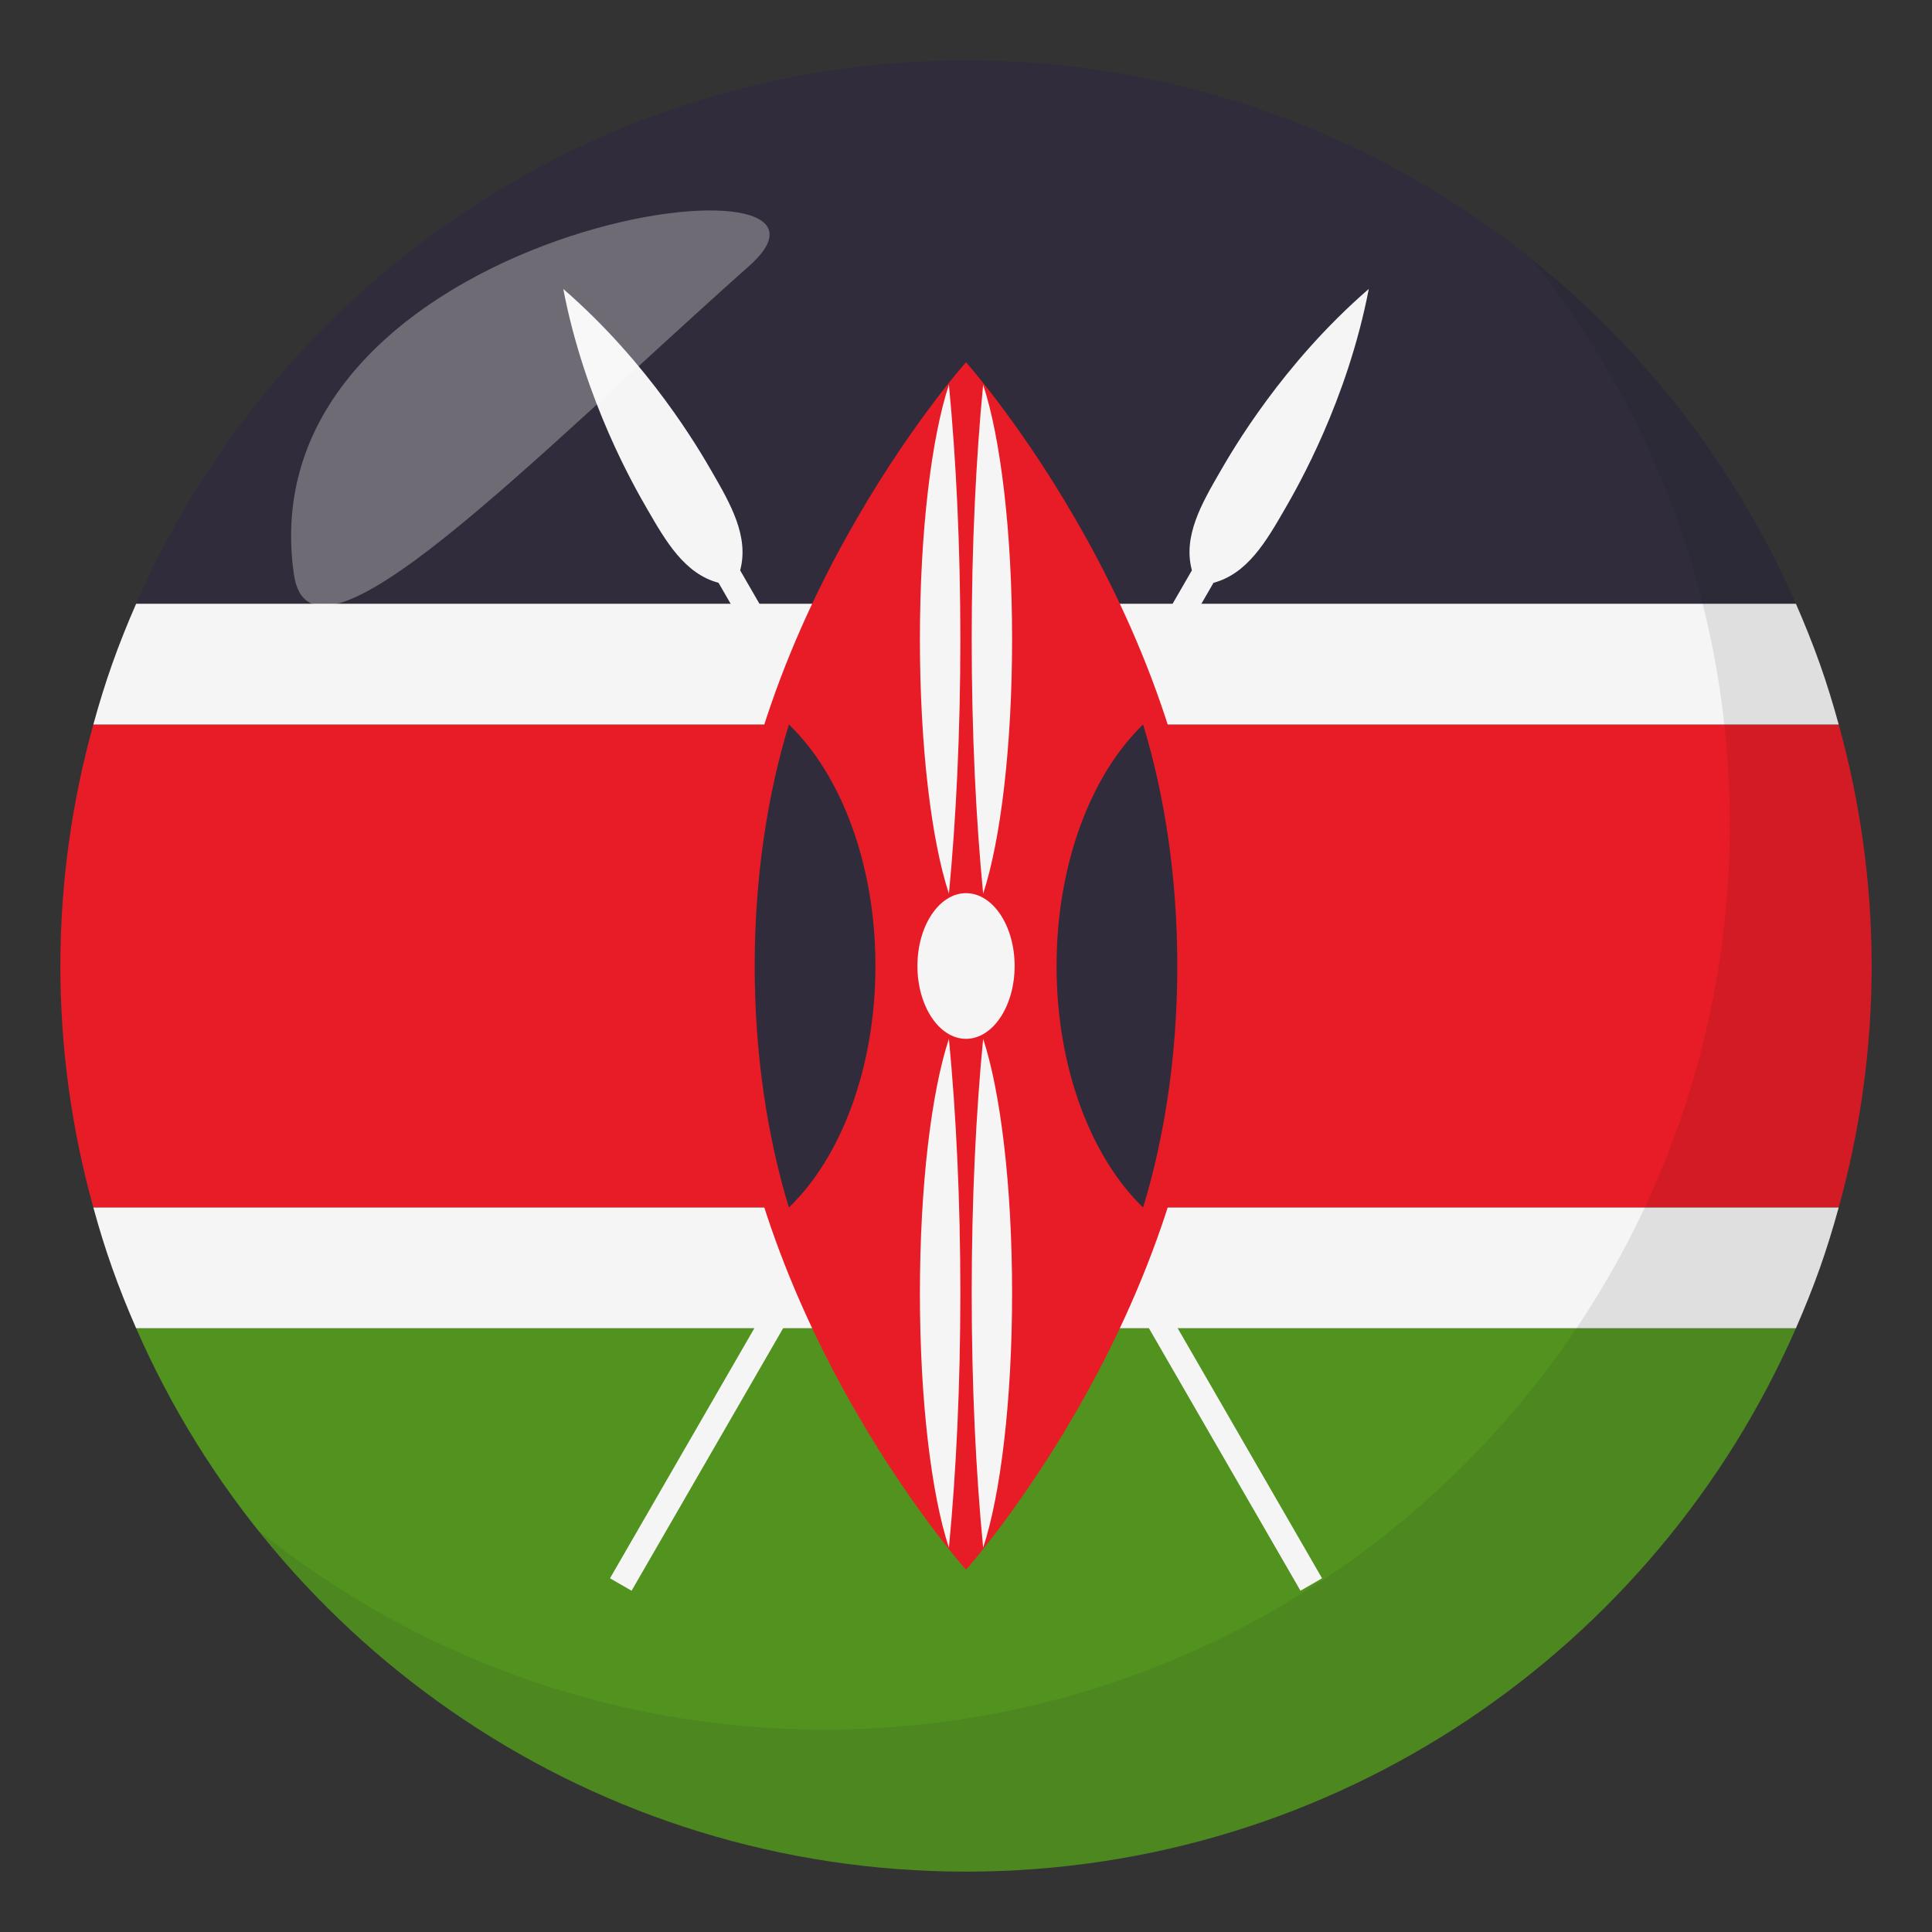<?xml version="1.0" encoding="utf-8"?>
<!-- Generator: Adobe Illustrator 15.0.0, SVG Export Plug-In . SVG Version: 6.00 Build 0)  -->
<!DOCTYPE svg PUBLIC "-//W3C//DTD SVG 1.1//EN" "http://www.w3.org/Graphics/SVG/1.1/DTD/svg11.dtd">
<svg version="1.1" id="Layer_1" xmlns="http://www.w3.org/2000/svg" xmlns:xlink="http://www.w3.org/1999/xlink" x="0px" y="0px"
	 width="64px" height="64px" viewBox="0 0 64 64" enable-background="new 0 0 64 64" xml:space="preserve">
<rect x="0" y="0" width="64" height="64" fill="#333333" stroke="none"/>
<path fill="#302C3B" d="M32,2C19.701,2,9.141,9.407,4.51,20h54.982C54.861,9.407,44.301,2,32,2z"/>
<path fill="#529320" d="M32,62c12.301,0,22.861-7.408,27.492-18H4.51C9.141,54.592,19.701,62,32,62z"/>
<path fill="#E81C27" d="M62,32c0-2.772-0.385-5.452-1.09-8H3.092C2.385,26.548,2,29.228,2,32s0.385,5.452,1.092,8H60.91
	C61.615,37.452,62,34.772,62,32z"/>
<g>
	<path fill="#F5F5F5" d="M3.715,42c0.24,0.678,0.508,1.344,0.795,2h54.982c0.285-0.656,0.555-1.322,0.795-2
		c0.232-0.656,0.436-1.324,0.623-2H3.092C3.277,40.676,3.482,41.344,3.715,42z"/>
</g>
<g>
	<path fill="#F5F5F5" d="M60.287,22c-0.24-0.679-0.51-1.345-0.795-2H4.51c-0.287,0.655-0.555,1.321-0.795,2
		c-0.232,0.656-0.438,1.324-0.623,2H60.91C60.723,23.324,60.52,22.656,60.287,22z"/>
</g>
<g>
	<g id="spearshape">
		<path fill="#F5F5F5" d="M20.207,52.283l0.715,0.412l19.277-33.389c1.127-0.302,1.746-1.374,2.365-2.446
			c0.412-0.715,2.064-3.574,2.779-7.289c-2.861,2.478-4.51,5.336-4.924,6.051c-0.619,1.072-1.238,2.145-0.936,3.271L20.207,52.283z"
			/>
	</g>
</g>
<g>
	<g id="spearshape_2_">
		<path fill="#F5F5F5" d="M43.795,52.283l-0.715,0.412L23.803,19.307c-1.127-0.302-1.746-1.374-2.365-2.446
			c-0.414-0.715-2.064-3.574-2.779-7.289c2.859,2.478,4.51,5.336,4.922,6.051c0.619,1.072,1.238,2.145,0.938,3.271L43.795,52.283z"
			/>
	</g>
</g>
<path fill="#E81C27" d="M40,32c0,11.045-8,20-8,20s-8-8.955-8-20c0-11.047,8-20,8-20S40,20.953,40,32z"/>
<path fill="#302C3B" d="M26.133,40C27.852,38.348,29,35.387,29,32c0-3.389-1.148-6.348-2.867-8C25.418,26.344,25,29.072,25,32
	C25,34.926,25.418,37.656,26.133,40z"/>
<path fill="#302C3B" d="M37.867,24C36.15,25.652,35,28.611,35,32c0,3.387,1.15,6.348,2.867,8C38.582,37.656,39,34.926,39,32
	C39,29.072,38.582,26.344,37.867,24z"/>
<path fill="#F5F5F5" d="M32,29.587c0.889,0,1.611,1.08,1.611,2.412c0,1.333-0.723,2.414-1.611,2.414
	c-0.887,0-1.609-1.081-1.609-2.414C30.391,30.667,31.113,29.587,32,29.587z"/>
<path fill="#F5F5F5" d="M31.434,12.747c-0.576,1.741-0.961,4.858-0.961,8.428c0,3.568,0.385,6.688,0.961,8.428
	c0.238-2.469,0.379-5.346,0.379-8.428C31.813,18.091,31.672,15.216,31.434,12.747z"/>
<path fill="#F5F5F5" d="M32.568,12.747c0.574,1.741,0.959,4.858,0.959,8.428c0,3.568-0.385,6.688-0.959,8.428
	c-0.24-2.469-0.379-5.346-0.379-8.428C32.189,18.091,32.328,15.216,32.568,12.747z"/>
<path fill="#F5F5F5" d="M31.434,34.413c-0.576,1.741-0.961,4.858-0.961,8.427s0.385,6.688,0.961,8.428
	c0.238-2.469,0.379-5.346,0.379-8.428C31.813,39.756,31.672,36.882,31.434,34.413z"/>
<path fill="#F5F5F5" d="M32.568,34.413c0.574,1.741,0.959,4.858,0.959,8.427s-0.385,6.688-0.959,8.428
	c-0.24-2.469-0.379-5.346-0.379-8.428C32.189,39.756,32.328,36.882,32.568,34.413z"/>
<path opacity="0.1" fill="#1A1626" d="M50.738,8.591c4.096,5.13,6.563,11.622,6.563,18.701c0,16.567-13.43,30.003-29.996,30.003
	c-7.1,0-13.609-2.479-18.744-6.594C14.055,57.58,22.504,62,32.004,62c16.566,0,29.994-13.432,29.994-30
	C61.998,22.527,57.596,14.09,50.738,8.591z"/>
<path opacity="0.3" fill-rule="evenodd" clip-rule="evenodd" fill="#FFFFFF" d="M9.734,19.015c0.549,3.865,7.768-3.7,15.08-10.202
	C29.531,4.63,8.084,7.385,9.734,19.015z"/>
</svg>
